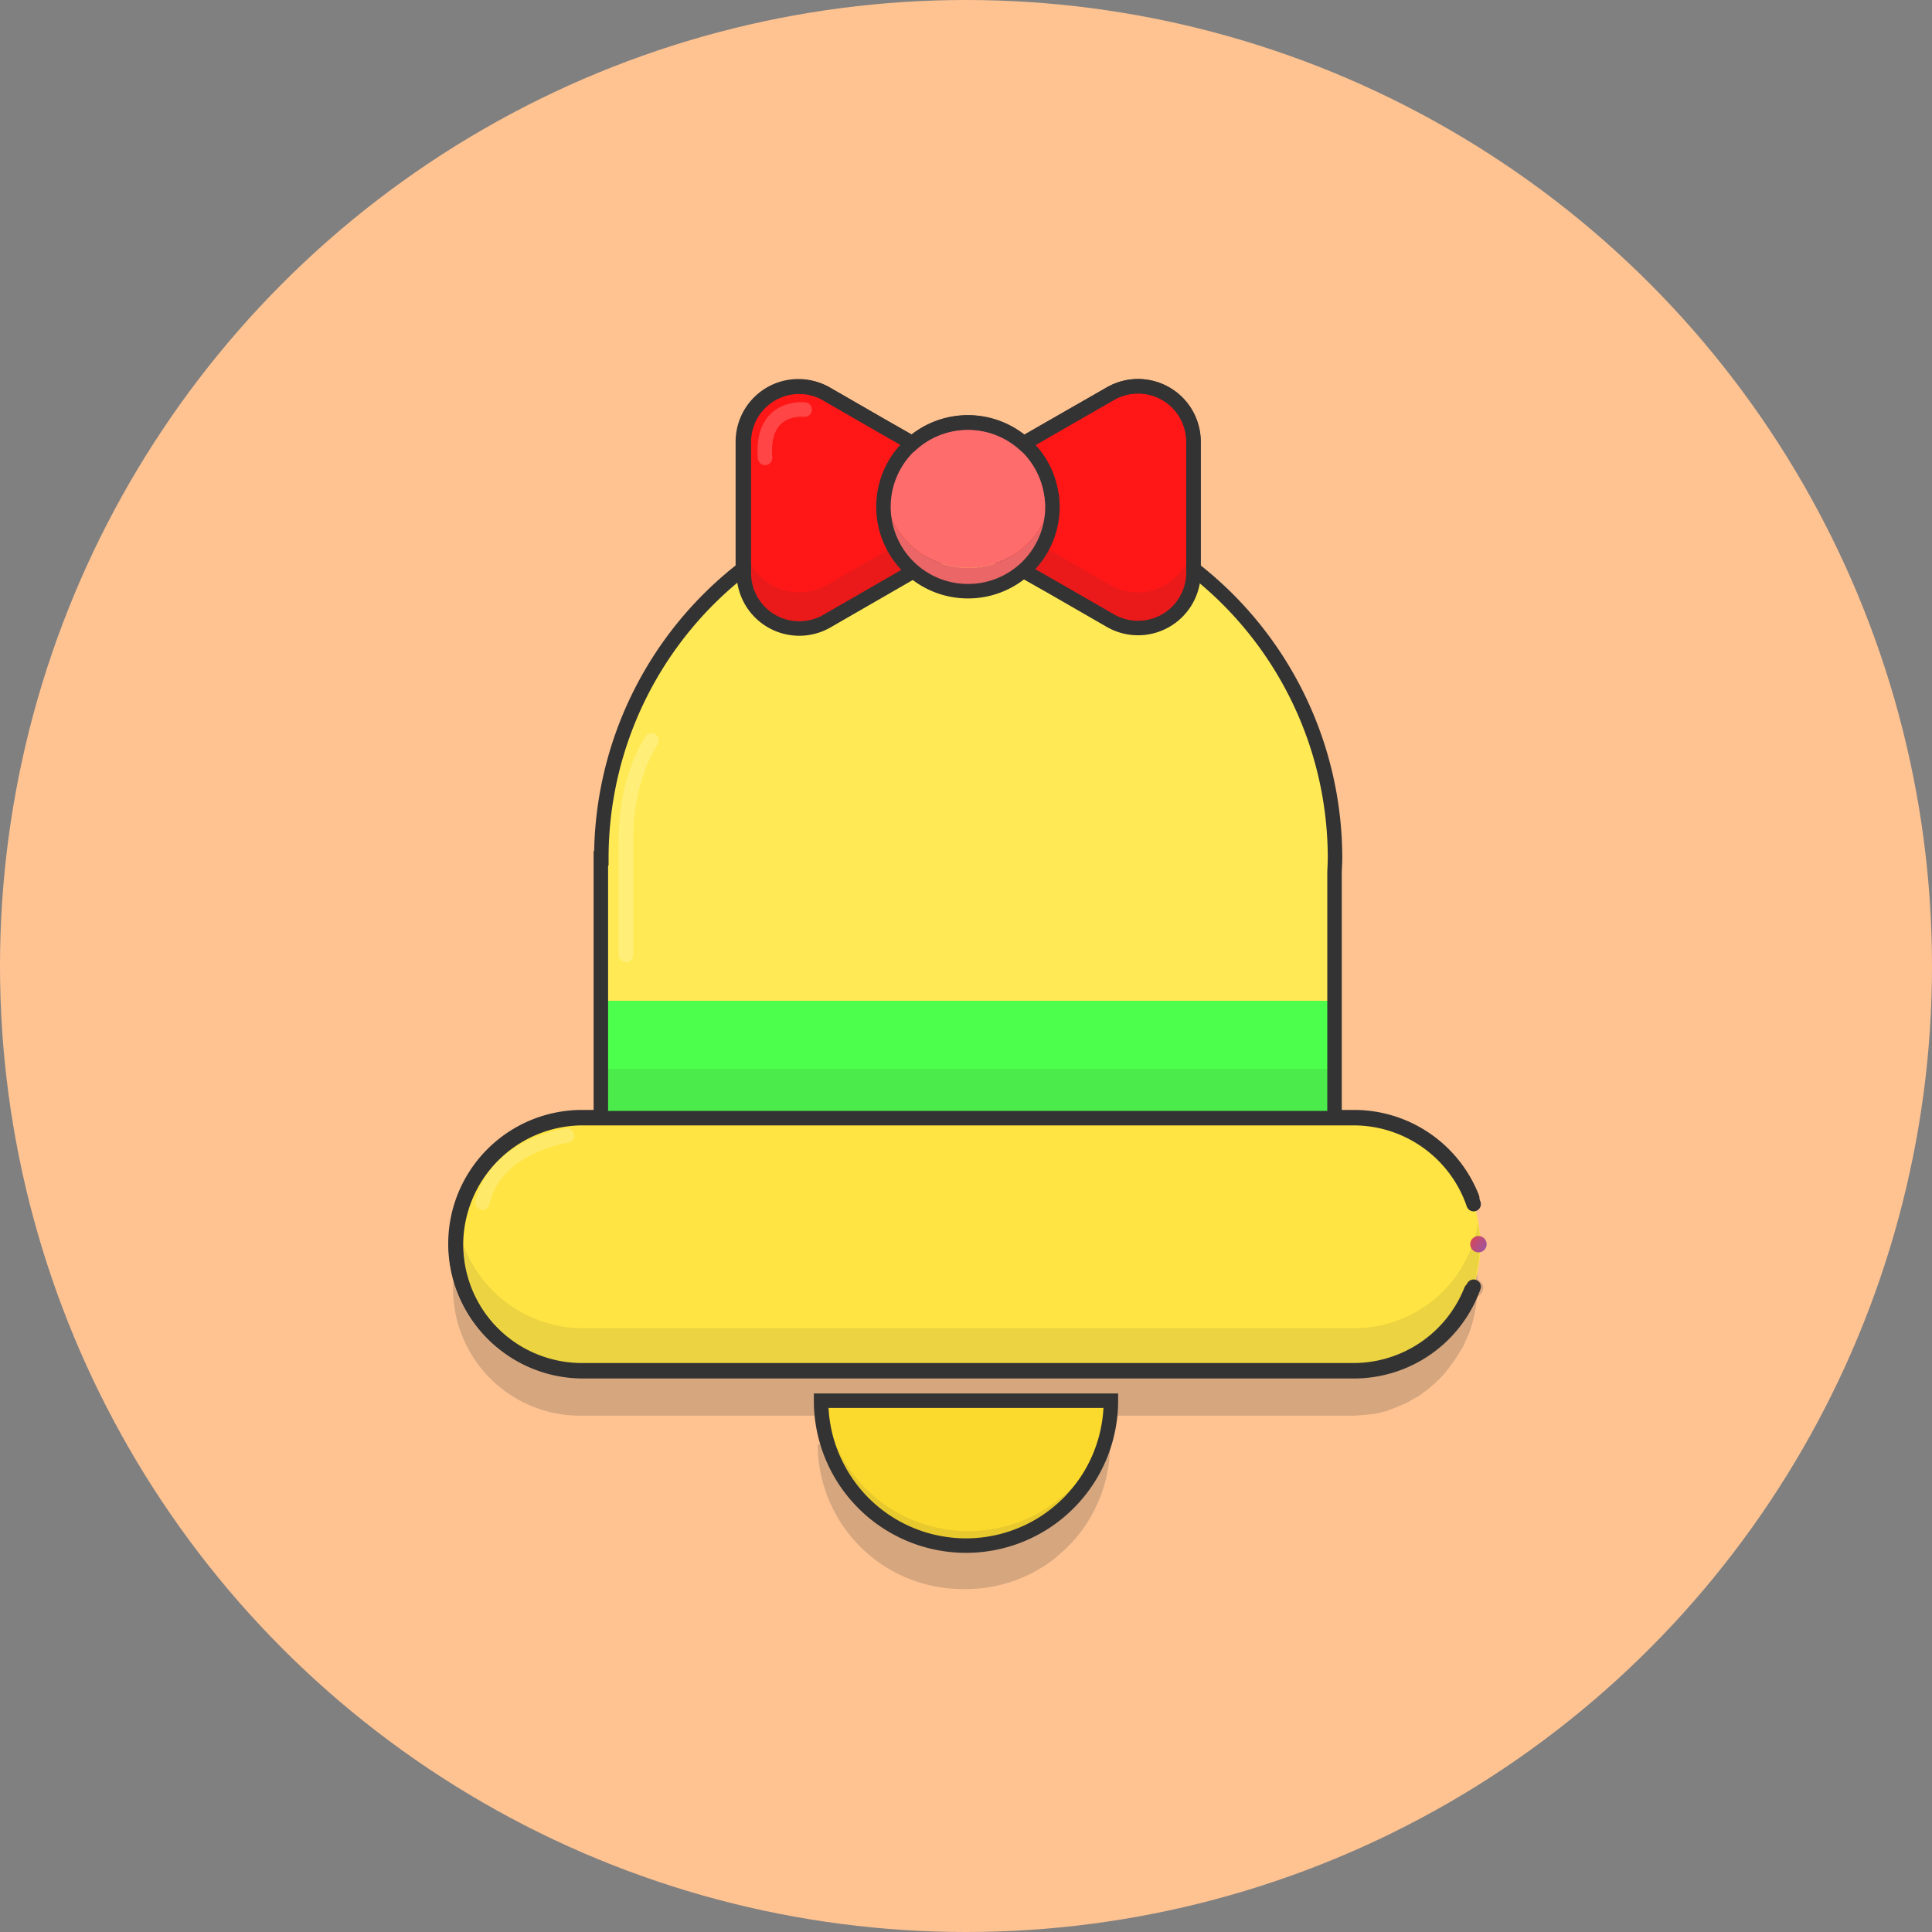 <svg xmlns="http://www.w3.org/2000/svg" xmlns:xlink="http://www.w3.org/1999/xlink" viewBox="0 0 400 400"><rect x="0" y="0" width="400" height="400" fill="#808080" stroke="none"/><defs><style>.a{fill:#ffc392;}.b,.j{opacity:0.2;}.c,.f{fill:#333;}.d{fill:#ffea55;}.e{fill:#ffe443;}.f{opacity:0.1;}.f,.j{isolation:isolate;}.g{fill:#fcd92d;}.h{fill:#ff1717;}.i{fill:#4dff4d;}.j,.k,.m,.n{fill:none;stroke-width:3px;}.j{stroke:#fff;}.j,.m,.n{stroke-linecap:round;}.j,.k,.m{stroke-miterlimit:10;}.k,.m,.n{stroke:#333;}.l{fill:#ff6c6c;}.n{stroke-linejoin:round;}.o{fill:url(#a);}</style><linearGradient id="a" x1="303.75" y1="145.84" x2="307.64" y2="143.46" gradientTransform="matrix(1, 0, 0, -1, 0, 402)" gradientUnits="userSpaceOnUse"><stop offset="0" stop-color="#e34248"/><stop offset="1" stop-color="#9e55a0"/></linearGradient></defs><circle class="a" cx="200" cy="200" r="200"/><g class="b"><path class="c" d="M229.4,299H169.3a30,30,0,0,0,30,30h.6a29.8,29.8,0,0,0,17.9-5.9,10.63,10.63,0,0,0,1.1-.9c.7-.6,1.5-1.3,2.1-1.9l1-1a30.2,30.2,0,0,0,6-9.9,29.36,29.36,0,0,0,1.8-10.3h-.4Z"/><path class="c" d="M307.1,266.6a1.62,1.62,0,0,0-1.2-1.6v-.7l-.3-2.1h0a26,26,0,0,0-1-4h0c0-.1,0-.1-.1-.2-.1-.3-.2-.5-.3-.8V257a26.25,26.25,0,0,0-24.4-16.7h-4.1v-10h0V190c0-1.1.1-2.2.1-3.3a75.78,75.78,0,0,0-29.3-59.9V100.4a11.48,11.48,0,0,0-17.2-9.9l-11.8,6.8-6.1,3.5a17.39,17.39,0,0,0-11.5-4.3,17.92,17.92,0,0,0-8.3,2.1c-.1.1-.2.1-.3.2-.3.2-.5.3-.8.5a5.55,5.55,0,0,0-.8.6h0l-1.2.9-6-3.5-11.8-6.8a11.47,11.47,0,0,0-16.8,6.9,11.24,11.24,0,0,0-.4,3.2v26.3A76,76,0,0,0,127.7,164c-.1.2-.1.3-.2.5l-.9,3c-.1.3-.1.6-.2.9-.2,1-.5,1.9-.7,2.9-.1.4-.1.7-.2,1.1-.1.7-.3,1.4-.4,2s-.2,1.3-.3,2a11,11,0,0,0-.2,1.8c-.1.6-.1,1.2-.2,1.8a1.7,1.7,0,0,1-.1.7c-.1,1.2-.2,2.5-.2,3.7v.4c0,.7-.1,1.3-.1,2h-.1v.1h0v53.6H120a26.26,26.26,0,0,0-25.4,19.8,20.32,20.32,0,0,0-.7,4.3v.2a14.77,14.77,0,0,0-.1,2.1A26.29,26.29,0,0,0,120,293.1H279.7a12.1,12.1,0,0,0,1.9-.1h.4c.6-.1,1.2-.1,1.8-.2h.3l1.6-.3c.1,0,.2-.1.3-.1a10.93,10.93,0,0,0,1.7-.5c.1,0,.2-.1.3-.1l1.5-.6c.1,0,.1-.1.2-.1.5-.2,1.1-.5,1.6-.7.1-.1.2-.1.4-.2l1.5-.9h.1a7.1,7.1,0,0,0,1.4-1c.1-.1.2-.1.3-.2a13.44,13.44,0,0,0,1.4-1.1l.2-.2a12,12,0,0,0,1.2-1.1c.1-.1.2-.1.2-.2a15.38,15.38,0,0,0,1.2-1.3c.1-.1.2-.2.2-.3a6.42,6.42,0,0,0,1-1.3l.1-.1a12.13,12.13,0,0,0,1-1.4c.1-.1.1-.2.2-.3l.9-1.5a.1.1,0,0,1,.1-.1,10.09,10.09,0,0,0,.7-1.5c.1-.1.1-.2.2-.4.2-.5.5-1.1.7-1.6v-.1h0a28.05,28.05,0,0,0,1.5-7.1A2.28,2.28,0,0,0,307.1,266.6Z"/></g><path class="d" d="M276.4,177.8a75.9,75.9,0,1,0-151.8,0h-.1v78.9H276.2V181.1C276.3,180,276.4,178.9,276.4,177.8Z"/><path class="e" d="M280.4,283.9H120.6a26.29,26.29,0,0,1-26.2-26.2h0a26.29,26.29,0,0,1,26.2-26.2H280.3a26.29,26.29,0,0,1,26.2,26.2h0A26.14,26.14,0,0,1,280.4,283.9Z"/><path class="f" d="M280.4,275H120.6a26.49,26.49,0,0,1-25.9-21.8,31.28,31.28,0,0,0-.4,4.4,26.29,26.29,0,0,0,26.2,26.2H280.2a26.29,26.29,0,0,0,26.2-26.2,21.19,21.19,0,0,0-.4-4.4A25.94,25.94,0,0,1,280.4,275Z"/><path class="g" d="M200.5,320a30,30,0,0,0,30-30H170.4A30.11,30.11,0,0,0,200.5,320Z"/><path class="f" d="M200.5,317a30,30,0,0,1-29.9-27h-.2a30,30,0,0,0,60,0h-.2A29.73,29.73,0,0,1,200.5,317Z"/><path class="h" d="M206.2,115a11.53,11.53,0,0,1,0-19.9L218,88.3l11.8-6.8A11.48,11.48,0,0,1,247,91.4v27.2a11.48,11.48,0,0,1-17.2,9.9L218,121.7Z"/><path class="h" d="M194.8,115a11.53,11.53,0,0,0,0-19.9L183,88.4l-11.8-6.8A11.48,11.48,0,0,0,154,91.5v27.2a11.48,11.48,0,0,0,17.2,9.9l11.8-6.8Z"/><path class="f" d="M229.8,121.1,218,114.3l-11.8-6.8a11.54,11.54,0,0,1-5.1-6.1,11.4,11.4,0,0,0,5.1,13.7l11.8,6.8,11.8,6.8a11.48,11.48,0,0,0,17.2-9.9v-7.6A11.46,11.46,0,0,1,229.8,121.1Z"/><path class="f" d="M194.8,107.5,183,114.3l-11.8,6.8a11.48,11.48,0,0,1-17.2-9.9v7.6a11.48,11.48,0,0,0,17.2,9.9l11.8-6.8,11.8-6.8a11.4,11.4,0,0,0,5.1-13.7A12,12,0,0,1,194.8,107.5Z"/><rect class="i" x="124.6" y="207.2" width="151.7" height="24.2"/><rect class="f" x="124.6" y="221.3" width="151.7" height="10.1"/><path class="j" d="M166.6,84.8s-9.1-1.1-8.2,10"/><path class="j" d="M134.9,153.3s-5.3,7.4-5.3,20.4v24"/><path class="j" d="M117.4,235.1s-14.9,2.1-17.5,13.9"/><path class="k" d="M206.3,115a11.53,11.53,0,0,1,0-19.9l11.8-6.8,11.8-6.8a11.48,11.48,0,0,1,17.2,9.9v27.2a11.48,11.48,0,0,1-17.2,9.9l-11.8-6.8Z"/><path class="k" d="M194.8,115a11.53,11.53,0,0,0,0-19.9L183,88.4l-11.8-6.8A11.48,11.48,0,0,0,154,91.5v27.2a11.48,11.48,0,0,0,17.2,9.9l11.8-6.8Z"/><path class="l" d="M217.9,103.1v0Z"/><path class="l" d="M183,105.1a19.48,19.48,0,0,1,.2-2.5,17.48,17.48,0,0,0,34.6,0,17.49,17.49,0,1,0-17.3,20h0A17.46,17.46,0,0,1,183,105.1Z"/><path class="f" d="M217.8,102.6h0a.9.9,0,0,0,.1.5A.75.75,0,0,0,217.8,102.6Z"/><path class="f" d="M217.9,103.4a9.15,9.15,0,0,1,.1,1.7,17.46,17.46,0,0,1-17.5,17.5h0A17.46,17.46,0,0,0,218,105.1,9.7,9.7,0,0,0,217.9,103.4Z"/><path class="l" d="M218,105.1a9.7,9.7,0,0,0-.1-1.7V103a.6.6,0,0,0-.1-.4,17.48,17.48,0,0,1-34.6,0,21.05,21.05,0,0,0-.2,2.5,17.5,17.5,0,1,0,35,0Z"/><path class="f" d="M218,105.1a9.7,9.7,0,0,0-.1-1.7V103a.6.6,0,0,0-.1-.4,17.48,17.48,0,0,1-34.6,0,21.05,21.05,0,0,0-.2,2.5,17.5,17.5,0,1,0,35,0Z"/><path class="m" d="M304.8,248a26.25,26.25,0,0,0-24.4-16.7h-4.1V181c0-1.1.1-2.2.1-3.3a75.78,75.78,0,0,0-29.3-59.9V91.4a11.48,11.48,0,0,0-17.2-9.9L218,88.3l-6.1,3.5a17.53,17.53,0,0,0-23,0l-6.1-3.5L171,81.5a11.48,11.48,0,0,0-17.2,9.9v26.4a75.78,75.78,0,0,0-29.3,59.9h-.1v53.6h-3.9a26.2,26.2,0,0,0,0,52.4H280.2a26.21,26.21,0,0,0,24.4-16.6"/><path class="k" d="M200,320a30,30,0,0,0,30-30H170A30,30,0,0,0,200,320Z"/><path class="n" d="M217.8,103.4V103a.9.9,0,0,0-.1-.5h0a17.48,17.48,0,1,0-17.3,19.9h0a17.46,17.46,0,0,0,17.5-17.5A8.64,8.64,0,0,0,217.8,103.4Z"/><circle class="o" cx="306.1" cy="257.6" r="1.7"/><path class="m" d="M305.1,266.4a26.3,26.3,0,0,1-24.7,17.5H120.6a26.29,26.29,0,0,1-26.2-26.2h0a26.29,26.29,0,0,1,26.2-26.2H280.3a26.28,26.28,0,0,1,24.8,17.8"/></svg>